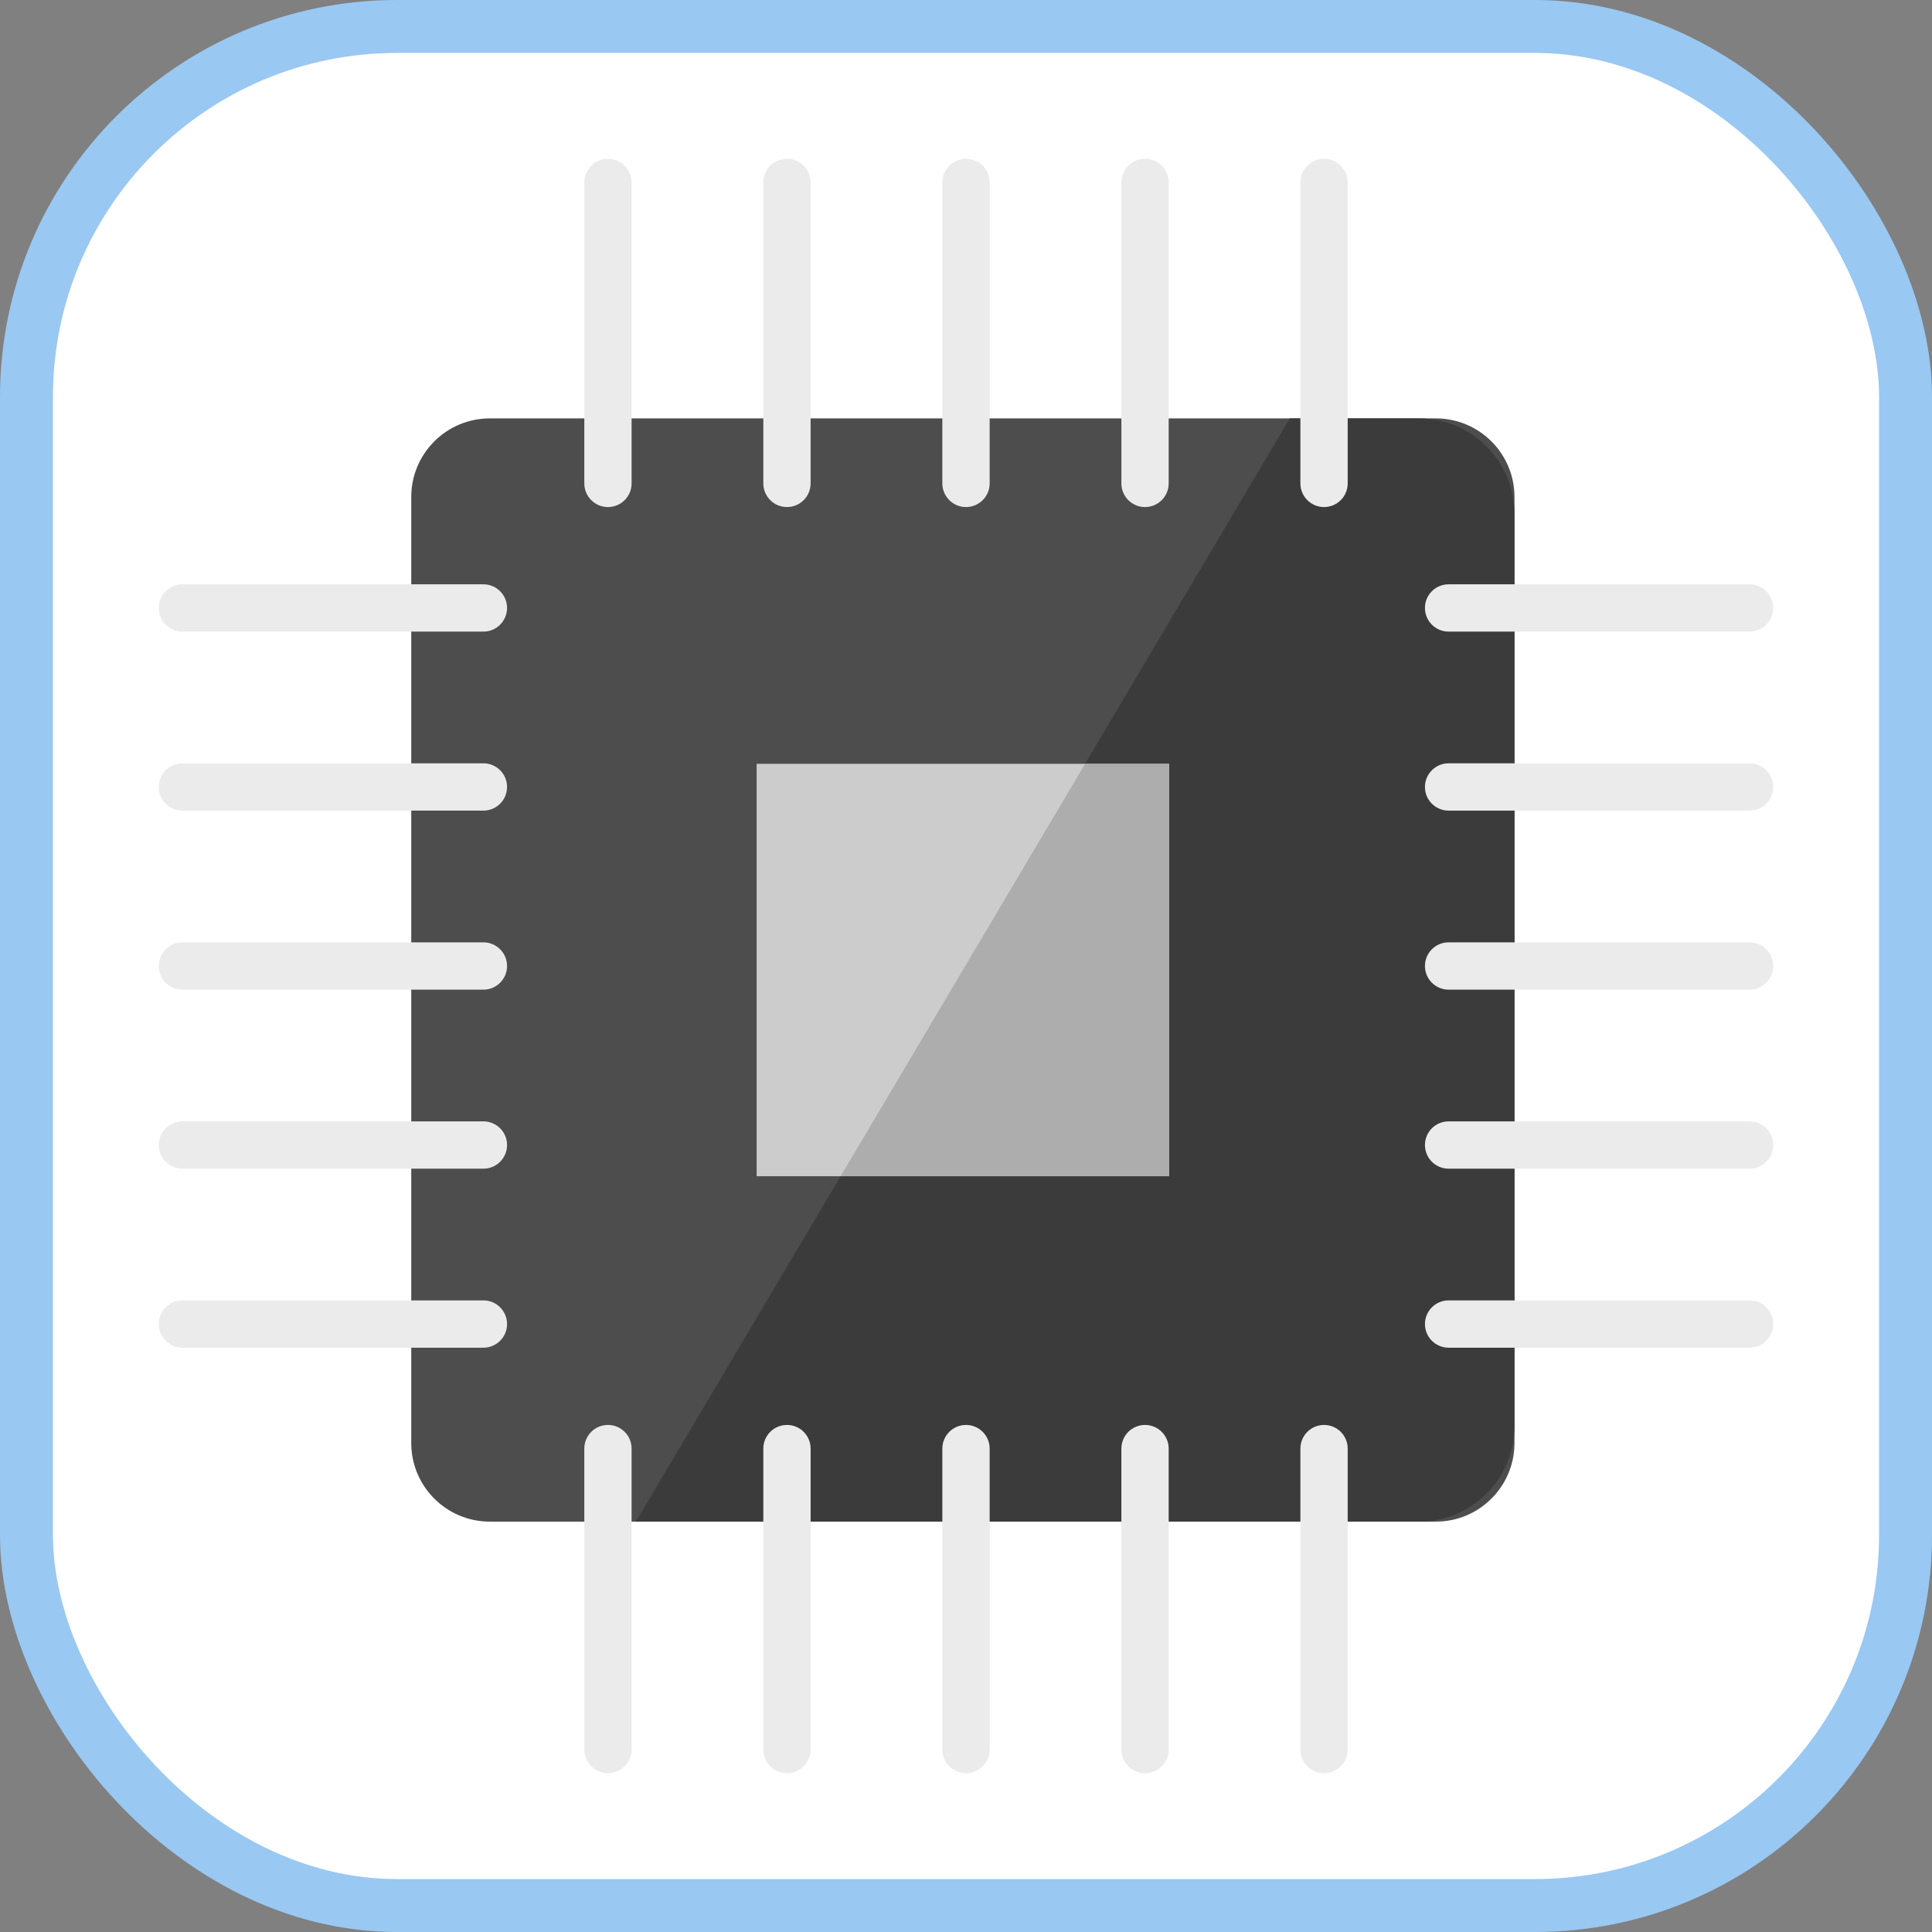 <?xml version="1.0" encoding="UTF-8"?>
<svg width="73px" height="73px" viewBox="0 0 73 73" version="1.1" xmlns="http://www.w3.org/2000/svg" xmlns:xlink="http://www.w3.org/1999/xlink">
    <rect x="0" y="0" width="73" height="73" fill="#808080" stroke="none"/>
    <!-- Generator: Sketch 51.3 (57544) - http://www.bohemiancoding.com/sketch -->
    <title>progressive-webapps/loading-performance/total-blocking-time</title>
    <desc>Created with Sketch.</desc>
    <defs></defs>
    <g id="progressive-webapps/loading-performance/total-blocking-time" stroke="none" stroke-width="1" fill="none" fill-rule="evenodd">
        <g id="container" transform="translate(2, 2)" fill="#FFFFFF" fill-rule="nonzero" stroke="#99C8F2" stroke-width="2">
            <rect id="mask" x="-1" y="-1" width="71" height="71" rx="14"></rect>
        </g>
        <g id="cpu" transform="translate(6, 6)" fill-rule="nonzero">
            <path d="M12.508,9.809 L48.254,9.809 C49.894,9.809 51.224,11.138 51.224,12.778 L51.224,48.524 C51.224,50.164 49.894,51.494 48.254,51.494 L12.508,51.494 C10.868,51.494 9.539,50.164 9.539,48.524 L9.539,12.778 C9.539,11.138 10.868,9.809 12.508,9.809 Z" id="Shape" fill="#4D4D4D"></path>
            <path d="M47.612,9.809 L42.735,9.809 L18.028,51.494 L47.612,51.494 C49.607,51.494 51.224,49.877 51.224,47.882 L51.224,13.42 C51.224,11.426 49.607,9.809 47.612,9.809 Z" id="Shape" fill="#3B3B3B"></path>
            <rect id="Rectangle-path" fill="#CCCCCC" x="22.589" y="22.86" width="15.584" height="15.584"></rect>
            <polygon id="Shape" fill="#ADADAD" points="38.173 38.443 38.173 22.86 35 22.86 25.763 38.443"></polygon>
            <g id="Group" fill="#EBEBEB">
                <path d="M16.971,13.159 C16.478,13.159 16.078,12.759 16.078,12.266 L16.078,0.894 C16.078,0.4 16.478,0 16.971,0 C17.465,0 17.865,0.4 17.865,0.894 L17.865,12.266 C17.865,12.759 17.465,13.159 16.971,13.159 Z" id="Shape"></path>
                <path d="M23.736,13.159 C23.242,13.159 22.842,12.759 22.842,12.266 L22.842,0.894 C22.842,0.4 23.242,0 23.736,0 C24.229,0 24.629,0.4 24.629,0.894 L24.629,12.266 C24.629,12.759 24.229,13.159 23.736,13.159 Z" id="Shape"></path>
                <path d="M30.5,13.159 C30.007,13.159 29.606,12.759 29.606,12.266 L29.606,0.894 C29.606,0.4 30.007,0 30.5,0 C30.993,0 31.394,0.4 31.394,0.894 L31.394,12.266 C31.394,12.759 30.993,13.159 30.5,13.159 Z" id="Shape"></path>
                <path d="M37.264,13.159 C36.771,13.159 36.371,12.759 36.371,12.266 L36.371,0.894 C36.371,0.4 36.771,0 37.264,0 C37.758,0 38.158,0.4 38.158,0.894 L38.158,12.266 C38.158,12.759 37.758,13.159 37.264,13.159 Z" id="Shape"></path>
                <path d="M44.029,13.159 C43.535,13.159 43.135,12.759 43.135,12.266 L43.135,0.894 C43.135,0.4 43.535,0 44.029,0 C44.522,0 44.922,0.4 44.922,0.894 L44.922,12.266 C44.922,12.759 44.522,13.159 44.029,13.159 Z" id="Shape"></path>
                <path d="M16.971,61 C16.478,61 16.078,60.6 16.078,60.106 L16.078,48.734 C16.078,48.241 16.478,47.841 16.971,47.841 C17.465,47.841 17.865,48.241 17.865,48.734 L17.865,60.106 C17.865,60.6 17.465,61 16.971,61 Z" id="Shape"></path>
                <path d="M23.736,61 C23.242,61 22.842,60.6 22.842,60.106 L22.842,48.734 C22.842,48.241 23.242,47.841 23.736,47.841 C24.229,47.841 24.629,48.241 24.629,48.734 L24.629,60.106 C24.629,60.6 24.229,61 23.736,61 Z" id="Shape"></path>
                <path d="M30.5,61 C30.007,61 29.606,60.6 29.606,60.106 L29.606,48.734 C29.606,48.241 30.007,47.841 30.5,47.841 C30.993,47.841 31.394,48.241 31.394,48.734 L31.394,60.106 C31.394,60.6 30.993,61 30.5,61 Z" id="Shape"></path>
                <path d="M37.264,61 C36.771,61 36.371,60.6 36.371,60.106 L36.371,48.734 C36.371,48.241 36.771,47.841 37.264,47.841 C37.758,47.841 38.158,48.241 38.158,48.734 L38.158,60.106 C38.158,60.6 37.758,61 37.264,61 Z" id="Shape"></path>
                <path d="M44.029,61 C43.535,61 43.135,60.6 43.135,60.106 L43.135,48.734 C43.135,48.241 43.535,47.841 44.029,47.841 C44.522,47.841 44.922,48.241 44.922,48.734 L44.922,60.106 C44.922,60.6 44.522,61 44.029,61 Z" id="Shape"></path>
                <path d="M60.106,17.865 L48.734,17.865 C48.241,17.865 47.841,17.465 47.841,16.971 C47.841,16.478 48.241,16.078 48.734,16.078 L60.106,16.078 C60.6,16.078 61,16.478 61,16.971 C61,17.465 60.6,17.865 60.106,17.865 Z" id="Shape"></path>
                <path d="M60.106,24.629 L48.734,24.629 C48.241,24.629 47.841,24.229 47.841,23.736 C47.841,23.242 48.241,22.842 48.734,22.842 L60.106,22.842 C60.6,22.842 61,23.242 61,23.736 C61,24.229 60.6,24.629 60.106,24.629 Z" id="Shape"></path>
                <path d="M60.106,31.394 L48.734,31.394 C48.241,31.394 47.841,30.993 47.841,30.5 C47.841,30.007 48.241,29.606 48.734,29.606 L60.106,29.606 C60.6,29.606 61,30.007 61,30.5 C61,30.993 60.6,31.394 60.106,31.394 Z" id="Shape"></path>
                <path d="M60.106,38.158 L48.734,38.158 C48.241,38.158 47.841,37.758 47.841,37.264 C47.841,36.771 48.241,36.371 48.734,36.371 L60.106,36.371 C60.6,36.371 61,36.771 61,37.264 C61,37.758 60.6,38.158 60.106,38.158 Z" id="Shape"></path>
                <path d="M60.106,44.922 L48.734,44.922 C48.241,44.922 47.841,44.522 47.841,44.029 C47.841,43.535 48.241,43.135 48.734,43.135 L60.106,43.135 C60.6,43.135 61,43.535 61,44.029 C61,44.522 60.6,44.922 60.106,44.922 Z" id="Shape"></path>
                <path d="M12.266,17.865 L0.894,17.865 C0.4,17.865 0,17.465 0,16.971 C0,16.478 0.4,16.078 0.894,16.078 L12.266,16.078 C12.759,16.078 13.159,16.478 13.159,16.971 C13.159,17.465 12.759,17.865 12.266,17.865 Z" id="Shape"></path>
                <path d="M12.266,24.629 L0.894,24.629 C0.4,24.629 0,24.229 0,23.736 C0,23.242 0.4,22.842 0.894,22.842 L12.266,22.842 C12.759,22.842 13.159,23.242 13.159,23.736 C13.159,24.229 12.759,24.629 12.266,24.629 Z" id="Shape"></path>
                <path d="M12.266,31.394 L0.894,31.394 C0.4,31.394 0,30.993 0,30.5 C0,30.007 0.4,29.606 0.894,29.606 L12.266,29.606 C12.759,29.606 13.159,30.007 13.159,30.5 C13.159,30.993 12.759,31.394 12.266,31.394 Z" id="Shape"></path>
                <path d="M12.266,38.158 L0.894,38.158 C0.4,38.158 0,37.758 0,37.264 C0,36.771 0.4,36.371 0.894,36.371 L12.266,36.371 C12.759,36.371 13.159,36.771 13.159,37.264 C13.159,37.758 12.759,38.158 12.266,38.158 Z" id="Shape"></path>
                <path d="M12.266,44.922 L0.894,44.922 C0.4,44.922 0,44.522 0,44.029 C0,43.535 0.4,43.135 0.894,43.135 L12.266,43.135 C12.759,43.135 13.159,43.535 13.159,44.029 C13.159,44.522 12.759,44.922 12.266,44.922 Z" id="Shape"></path>
            </g>
        </g>
    </g>
</svg>